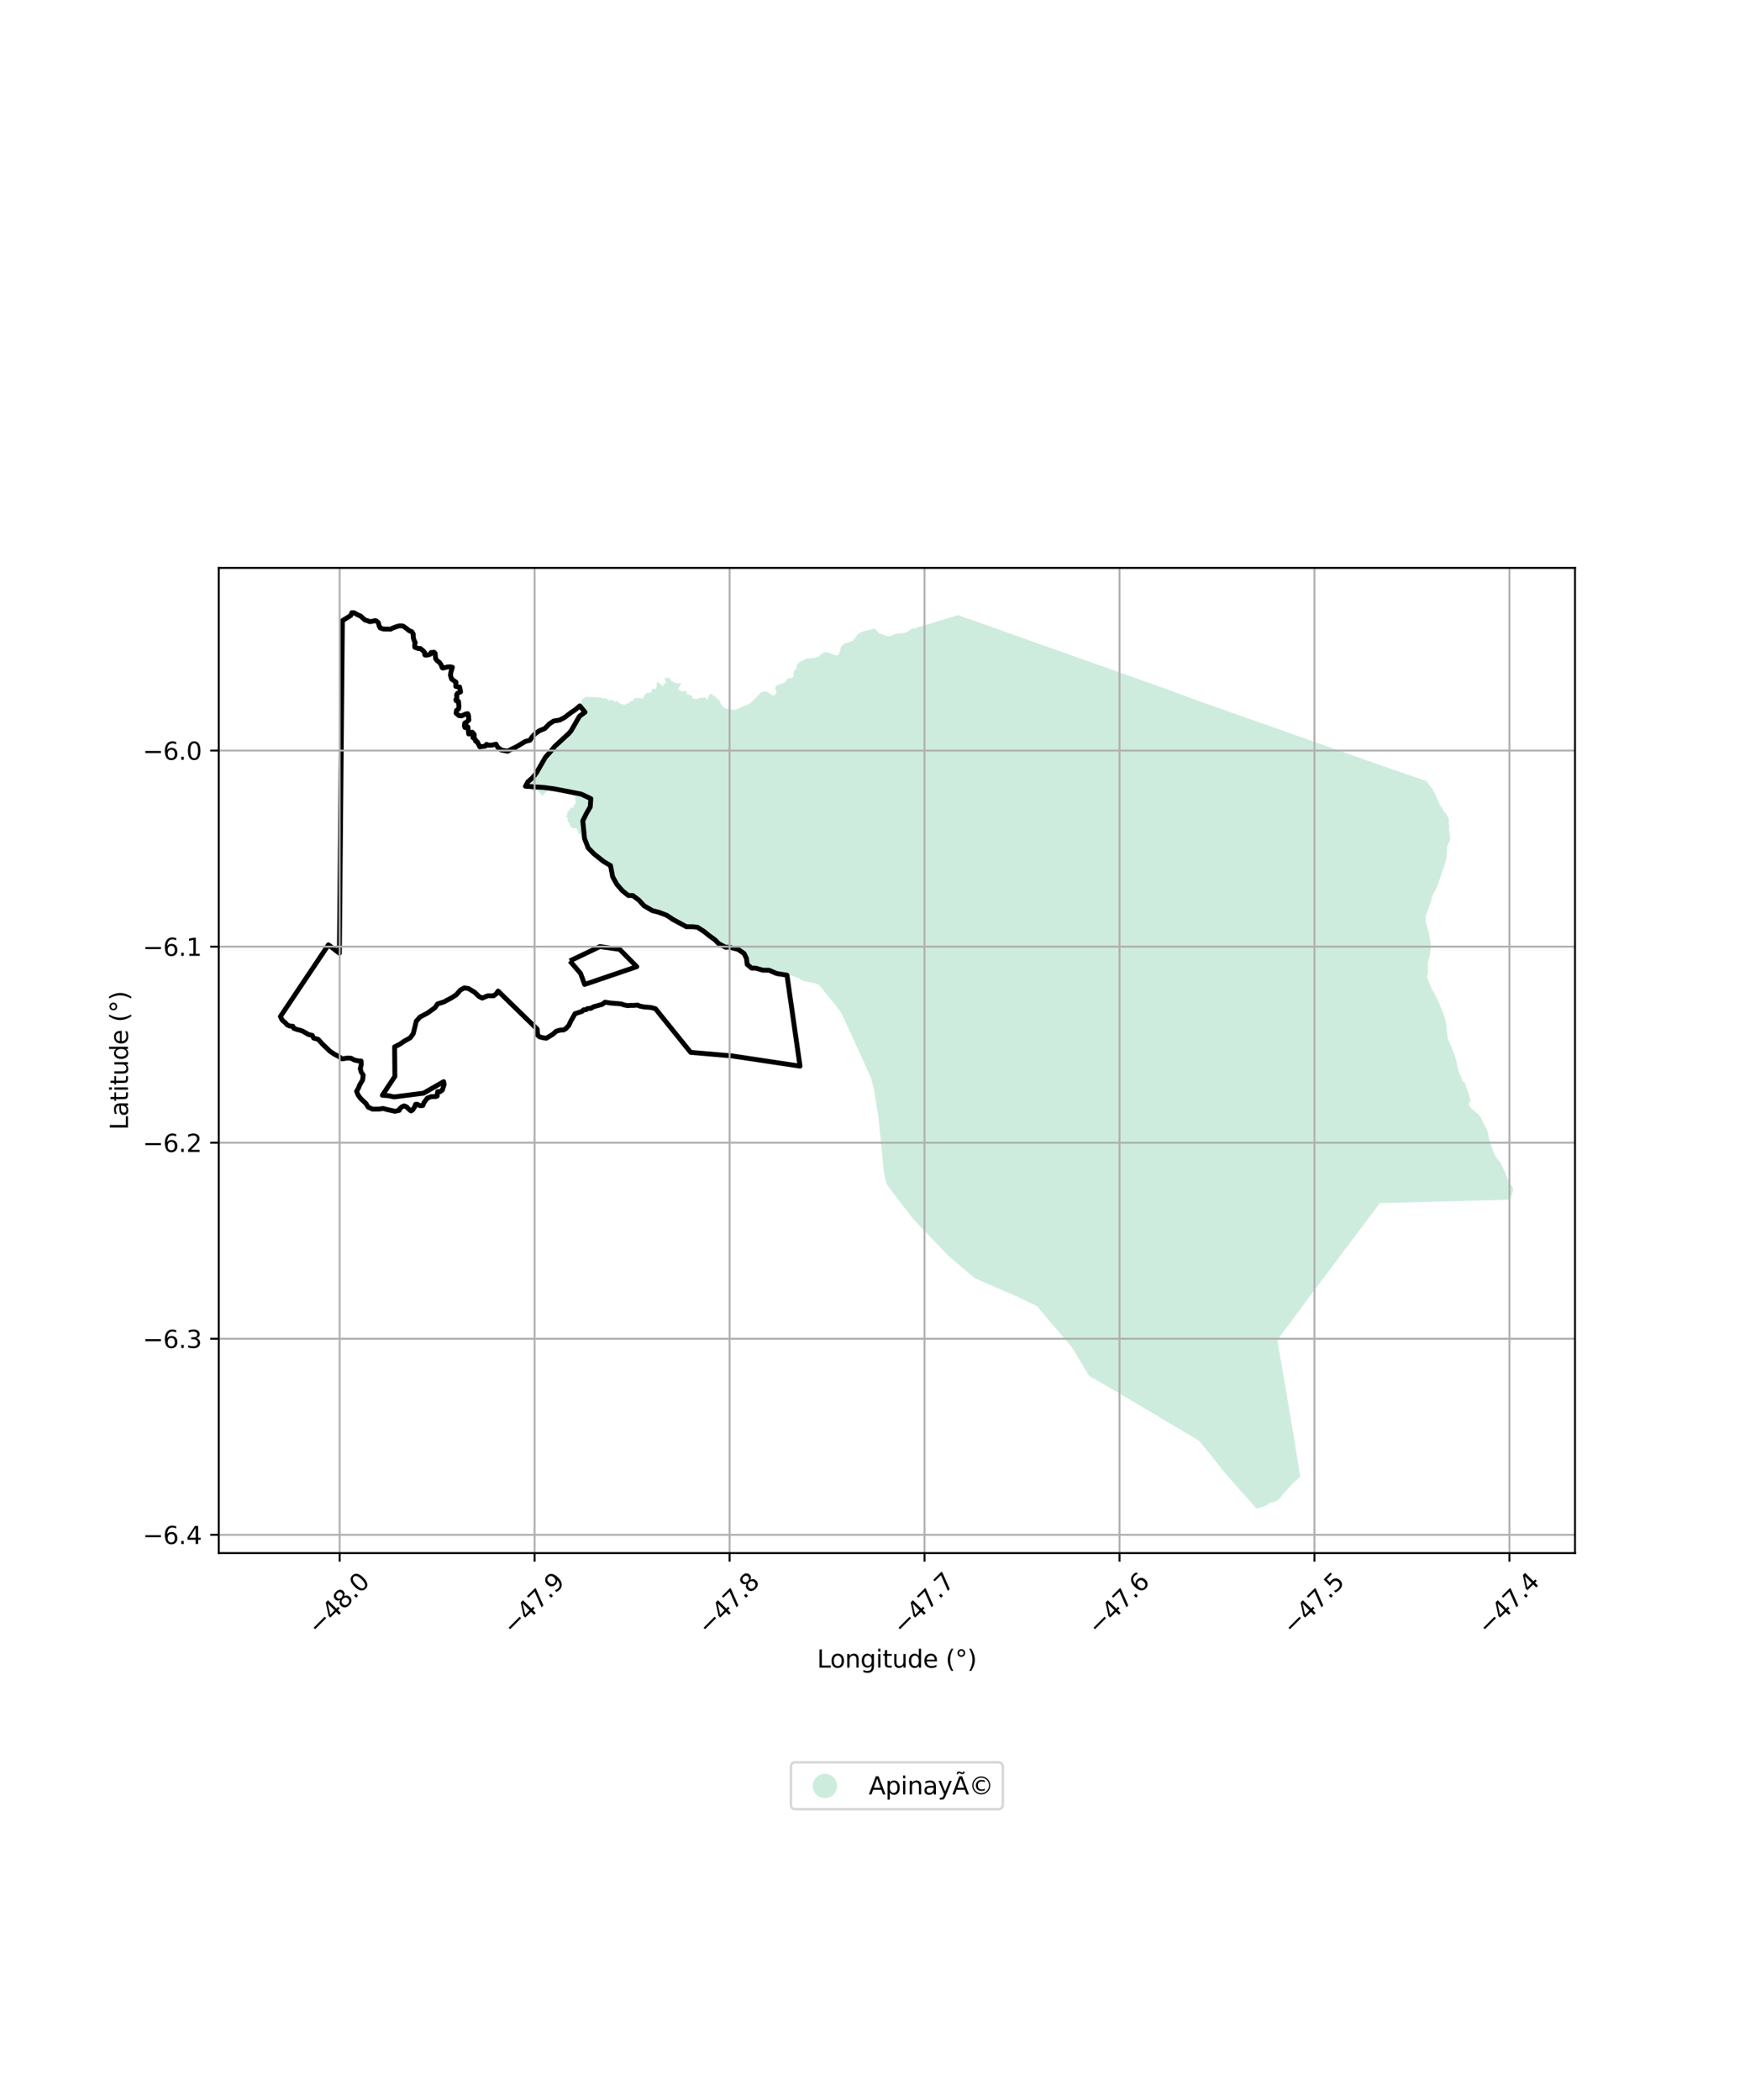 <?xml version="1.0" encoding="utf-8" standalone="no"?>
<!DOCTYPE svg PUBLIC "-//W3C//DTD SVG 1.1//EN"
  "http://www.w3.org/Graphics/SVG/1.1/DTD/svg11.dtd">
<svg xmlns:xlink="http://www.w3.org/1999/xlink" width="720pt" height="864pt" viewBox="0 0 720 864" xmlns="http://www.w3.org/2000/svg" version="1.1">
 <defs>
  <style type="text/css">*{stroke-linejoin: round; stroke-linecap: butt}</style>
 </defs>
 <g id="figure_1">
  <g id="patch_1">
   <path d="M 0 864 
L 720 864 
L 720 0 
L 0 0 
z
" style="fill: #ffffff"/>
  </g>
  <g id="axes_1">
   <g id="patch_2">
    <path d="M 90 639 
L 648 639 
L 648 233.64 
L 90 233.64 
z
" style="fill: #ffffff"/>
   </g>
   <g id="PatchCollection_1">
    <path d="M 283.747 286.066 
L 284.074 286.189 
L 284.555 286.129 
L 284.921 286.198 
L 284.904 286.545 
L 284.728 287.076 
L 285.099 287.3 
L 286.095 287.584 
L 287.013 287.527 
L 287.527 287.325 
L 288.007 287.115 
L 288.517 286.982 
L 288.957 287.079 
L 289.357 287.186 
L 289.636 287.114 
L 289.848 286.856 
L 290.081 286.841 
L 290.495 287.453 
L 290.744 287.745 
L 291.251 287.551 
L 291.295 287.218 
L 291.433 286.859 
L 291.532 286.437 
L 291.668 286.102 
L 291.892 285.784 
L 292.109 285.547 
L 292.58 285.502 
L 292.911 285.772 
L 293.152 285.795 
L 293.373 286.071 
L 293.666 286.443 
L 294.03 286.332 
L 294.409 286.478 
L 294.523 287.084 
L 294.845 287.484 
L 295.449 287.635 
L 295.815 288.039 
L 296.08 288.538 
L 296.146 288.553 
L 296.22 288.748 
L 296.471 289.417 
L 297.366 290.685 
L 297.755 291.01 
L 298.341 291.391 
L 298.509 291.437 
L 299.314 291.653 
L 300.973 291.865 
L 301.423 292.019 
L 301.921 292.124 
L 302.225 292.097 
L 302.62 291.99 
L 305.176 290.86 
L 305.968 290.451 
L 306.706 290.245 
L 307.876 289.826 
L 308.923 289.163 
L 310.762 287.324 
L 311.607 286.377 
L 312.822 285.129 
L 313.649 284.658 
L 314.377 284.518 
L 315.342 284.573 
L 315.686 284.703 
L 316.133 284.952 
L 317.155 285.672 
L 317.687 285.929 
L 318.245 286.017 
L 318.571 285.993 
L 318.82 285.886 
L 319.12 285.634 
L 319.312 285.288 
L 319.418 284.959 
L 319.418 284.884 
L 319.418 284.494 
L 318.946 283.533 
L 318.925 283.109 
L 319.036 282.77 
L 319.394 282.227 
L 319.612 282.022 
L 320.512 281.656 
L 321.83 281.236 
L 322.839 280.829 
L 323.624 279.903 
L 323.929 279.412 
L 324.109 279.211 
L 324.342 279.051 
L 324.656 278.984 
L 325.33 279.024 
L 325.879 278.75 
L 326.235 278.502 
L 326.436 278.268 
L 326.53 278.054 
L 326.482 276.709 
L 326.579 276.204 
L 326.739 275.974 
L 327.726 275.008 
L 327.853 274.262 
L 327.795 274.115 
L 327.799 273.731 
L 327.866 273.692 
L 328.097 273.255 
L 328.609 272.697 
L 329.082 272.318 
L 329.876 271.928 
L 330.365 271.616 
L 330.853 271.452 
L 331.978 270.948 
L 332.811 270.806 
L 333.908 270.736 
L 334.433 270.763 
L 335.21 270.682 
L 336.75 270.197 
L 337.078 269.976 
L 338.198 268.859 
L 339.011 268.325 
L 340.161 268.365 
L 340.807 268.553 
L 343.798 269.618 
L 344.263 269.664 
L 344.613 269.499 
L 344.934 269.328 
L 345.507 268.168 
L 345.903 266.425 
L 346.056 266.073 
L 346.407 265.589 
L 346.994 265.117 
L 347.839 264.637 
L 348.734 264.344 
L 349.989 264.021 
L 350.961 263.524 
L 351.877 262.475 
L 352.45 261.543 
L 352.749 261.144 
L 353.279 260.702 
L 353.798 260.401 
L 355.157 259.708 
L 358.243 259.05 
L 359.432 258.641 
L 360.061 258.901 
L 360.805 259.538 
L 361.945 260.722 
L 363.394 261.078 
L 365.101 261.785 
L 366.29 261.767 
L 368.476 260.774 
L 369.207 260.742 
L 370.723 260.597 
L 371.728 260.496 
L 373.47 259.879 
L 375.168 258.528 
L 376.67 258.585 
L 377.761 257.96 
L 378.971 257.722 
L 394.141 253.066 
L 407.668 257.854 
L 422.779 263.236 
L 436.585 268.13 
L 462.962 277.478 
L 476.233 282.181 
L 491.29 287.738 
L 502.355 291.643 
L 517.816 297.113 
L 533.569 302.678 
L 545.301 306.822 
L 559.485 311.832 
L 572.941 316.58 
L 586.758 321.292 
L 589.064 324.311 
L 589.788 325.415 
L 590.492 326.665 
L 591.736 329.733 
L 592.078 330.486 
L 592.385 331.037 
L 593.164 332.178 
L 593.706 333.097 
L 594.085 333.85 
L 595.188 335.155 
L 596.132 336.949 
L 596.049 338.682 
L 596.263 339.673 
L 596.278 340.333 
L 596.111 341.231 
L 596.577 343.475 
L 596.603 345.726 
L 595.406 348.214 
L 595.308 349.662 
L 595.168 352.558 
L 595 353.511 
L 594.647 354.848 
L 594.093 356.697 
L 592.192 362.135 
L 591.897 363.013 
L 591.528 364.13 
L 590.847 365.667 
L 589.561 368.009 
L 589.1 369.308 
L 588.952 369.913 
L 588.82 370.847 
L 587.848 373.323 
L 586.576 377.234 
L 586.659 379.829 
L 587.765 383.21 
L 588.378 386.325 
L 588.749 389.62 
L 588.47 392.024 
L 588.079 393.783 
L 587.353 396.548 
L 587.483 398.099 
L 587.524 399.739 
L 587.087 401.954 
L 588.56 405.613 
L 589.384 407.504 
L 589.692 407.89 
L 591.609 411.588 
L 593.287 415.705 
L 594.523 419.134 
L 594.861 420.969 
L 595.057 421.979 
L 595.249 423.85 
L 595.476 425.941 
L 595.671 427.226 
L 595.851 427.777 
L 596.103 428.328 
L 596.41 428.898 
L 597.869 432.608 
L 598.553 434.372 
L 599.056 435.969 
L 599.307 436.997 
L 599.43 437.915 
L 599.698 439.108 
L 600.109 440.797 
L 600.253 441.219 
L 600.434 441.623 
L 600.831 442.45 
L 601.354 443.663 
L 601.606 444.324 
L 601.743 444.936 
L 602.123 445.133 
L 602.882 445.813 
L 603.308 447.547 
L 604.065 449.407 
L 604.584 451.443 
L 605.279 453.281 
L 604.353 453.092 
L 604.56 453.919 
L 604.128 454.567 
L 604.509 455.027 
L 605.514 456.233 
L 606.413 456.888 
L 606.849 457.33 
L 607.629 458.03 
L 608.795 459.07 
L 609.507 460.276 
L 610.097 461.743 
L 611.861 464.981 
L 612.202 466.193 
L 612.362 466.89 
L 612.469 467.422 
L 612.558 468.028 
L 612.647 468.487 
L 612.826 469.148 
L 613.131 470.194 
L 613.599 471.498 
L 614.103 472.748 
L 614.444 474.014 
L 615.554 476.107 
L 616.518 477.362 
L 617.408 478.441 
L 618.958 481.789 
L 619.911 483.978 
L 620.584 485.839 
L 621.227 486.965 
L 621.714 487.42 
L 622.134 487.968 
L 622.355 488.651 
L 622.636 489.297 
L 622.196 490.943 
L 621.935 491.647 
L 621.517 492.77 
L 621.087 493.607 
L 612.05 493.844 
L 597.664 494.222 
L 582.414 494.622 
L 567.703 495.002 
L 548.298 520.822 
L 540.156 531.616 
L 531.366 543.491 
L 525.546 551.28 
L 528.195 566.835 
L 532.337 591.202 
L 534.968 607.61 
L 534.305 608.208 
L 533.884 608.509 
L 531.592 610.592 
L 529.077 613.4 
L 527.609 615.064 
L 526.714 616.275 
L 526.073 616.88 
L 525.702 617.182 
L 524.945 617.567 
L 524.098 617.924 
L 522.617 618.143 
L 521.565 618.968 
L 520.891 619.387 
L 520.891 619.387 
L 519.707 619.926 
L 518.784 620.18 
L 517.81 620.465 
L 516.886 620.574 
L 504.944 607.162 
L 493.492 592.888 
L 468.447 577.96 
L 453.869 569.397 
L 448.023 566.05 
L 443.739 558.852 
L 441.047 554.322 
L 429.334 540.595 
L 426.779 537.461 
L 417.92 533.196 
L 401.061 525.905 
L 390.172 516.675 
L 383.018 509.191 
L 375.809 501.649 
L 369.156 493.012 
L 365.945 488.829 
L 364.788 487.195 
L 364.286 485.051 
L 363.576 481.793 
L 362.825 473.783 
L 361.374 459.385 
L 359.572 448.25 
L 358.36 443.496 
L 350.784 426.769 
L 346.057 416.611 
L 344.111 414.006 
L 336.788 405.002 
L 336.002 404.94 
L 335.154 404.513 
L 334.348 404.313 
L 333.088 404.164 
L 332.134 403.898 
L 331.361 403.777 
L 330.73 403.647 
L 329.559 403.165 
L 328.951 402.554 
L 328.042 402.166 
L 327.049 401.913 
L 325.996 401.495 
L 325.18 401.376 
L 323.846 401.227 
L 322.438 401.221 
L 321.497 401.195 
L 320.131 400.943 
L 318.93 400.436 
L 318.01 400.168 
L 317.061 399.989 
L 316.008 399.676 
L 314.955 399.556 
L 313.858 399.377 
L 312.459 398.762 
L 312.118 398.598 
L 311.822 398.464 
L 311.555 398.255 
L 311.318 398.091 
L 311.125 397.957 
L 310.917 397.793 
L 310.591 397.599 
L 310.25 397.435 
L 309.761 397.271 
L 309.419 397.092 
L 309.019 396.913 
L 308.841 396.57 
L 308.456 396.242 
L 308.026 395.824 
L 307.529 395.295 
L 307.299 394.997 
L 307.225 394.631 
L 307.151 394.214 
L 307.062 393.841 
L 306.973 393.558 
L 306.884 393.23 
L 306.706 392.797 
L 306.498 392.424 
L 306.113 392.067 
L 305.816 391.828 
L 305.49 391.574 
L 305.193 391.276 
L 304.852 391.052 
L 304.466 390.903 
L 304.081 390.695 
L 303.755 390.486 
L 303.443 390.053 
L 303.132 389.755 
L 302.82 389.308 
L 302.227 389.024 
L 301.59 388.86 
L 301.001 388.849 
L 299.459 388.849 
L 297.931 388.894 
L 297.442 388.536 
L 296.879 388.029 
L 296.196 387.925 
L 295.826 387.626 
L 295.559 387.089 
L 295.307 386.448 
L 294.758 385.926 
L 294.58 385.911 
L 293.405 385.986 
L 292.826 385.718 
L 292.233 385.375 
L 291.655 384.763 
L 291.043 384.047 
L 290.287 383.391 
L 289.531 382.914 
L 288.537 382.765 
L 287.484 382.213 
L 286.665 381.989 
L 285.953 381.423 
L 285.226 380.752 
L 284.529 380.588 
L 283.655 380.543 
L 282.52 380.483 
L 281.438 380.647 
L 280.874 380.573 
L 280.014 380.379 
L 279.02 380.081 
L 278.264 379.797 
L 277.374 379.574 
L 276.44 379.574 
L 275.117 378.44 
L 274.939 377.814 
L 274.746 377.247 
L 274.301 376.427 
L 273.471 375.92 
L 272.551 375.726 
L 271.424 375.398 
L 270.534 374.906 
L 269.526 374.429 
L 268.473 373.966 
L 267.85 373.817 
L 267.109 373.415 
L 266.553 373.057 
L 265.663 372.535 
L 264.996 371.953 
L 264.388 371.864 
L 263.943 371.566 
L 263.547 371.018 
L 263.214 370.721 
L 262.793 370.022 
L 261.859 369.314 
L 261.147 368.956 
L 260.45 368.792 
L 259.62 368.658 
L 258.849 368.449 
L 258.226 368.106 
L 257.321 367.629 
L 256.372 366.779 
L 255.939 366.495 
L 255.242 365.899 
L 254.797 365.601 
L 254.278 364.736 
L 253.803 363.93 
L 253.017 363.11 
L 252.498 362.484 
L 252.187 361.559 
L 251.666 361.036 
L 251.279 360.5 
L 251.101 359.949 
L 251.086 359.039 
L 250.923 357.801 
L 250.522 357.19 
L 249.914 356.713 
L 249.499 356.31 
L 249.291 355.818 
L 248.95 355.594 
L 248.52 355.43 
L 248.387 355.057 
L 248.046 354.61 
L 247.289 354.327 
L 246.681 353.984 
L 246.533 353.536 
L 246.207 353.208 
L 246.103 352.686 
L 245.881 352.522 
L 245.362 352.552 
L 244.854 352.552 
L 244.468 352.492 
L 244.097 352.239 
L 243.46 351.851 
L 243.163 351.285 
L 243.134 350.852 
L 242.896 350.077 
L 242.807 349.406 
L 242.674 348.749 
L 242.451 348.57 
L 242.155 348.287 
L 242.066 347.825 
L 241.947 347.176 
L 241.754 346.915 
L 241.324 346.624 
L 241.087 346.199 
L 240.887 345.692 
L 241.006 345.044 
L 240.776 344.641 
L 240.494 344.566 
L 240.197 344.417 
L 239.945 344.156 
L 239.372 343.806 
L 239.046 343.433 
L 238.557 343.284 
L 238.038 343.09 
L 237.919 342.762 
L 237.726 342.18 
L 237.608 341.48 
L 237.237 340.89 
L 236.555 340.674 
L 235.917 340.816 
L 235.576 340.779 
L 235.487 340.555 
L 235.131 340.301 
L 234.746 340.122 
L 234.597 339.921 
L 234.479 339.422 
L 234.419 339.019 
L 234.16 338.624 
L 233.786 338.112 
L 233.426 337.259 
L 233.5 336.849 
L 233.626 336.506 
L 233.411 336.327 
L 233.137 336.29 
L 232.914 336.044 
L 232.951 335.768 
L 233.181 335.35 
L 233.433 335.037 
L 233.493 334.665 
L 233.352 334.284 
L 233.6 334.012 
L 233.734 333.637 
L 233.856 333.583 
L 234.058 333.57 
L 234.207 333.476 
L 234.356 333.378 
L 234.445 333.184 
L 234.49 332.938 
L 234.509 332.595 
L 234.671 332.447 
L 234.809 332.282 
L 234.89 332.208 
L 235.061 332.148 
L 235.276 332.163 
L 235.543 332.252 
L 235.697 332.343 
L 235.928 332.223 
L 236.032 332.021 
L 236.017 331.634 
L 236.04 331.425 
L 236.134 331.3 
L 236.242 331.219 
L 236.314 331.201 
L 236.418 331.089 
L 236.522 330.948 
L 236.596 330.798 
L 236.781 330.657 
L 236.781 330.291 
L 236.84 330.06 
L 236.707 329.561 
L 236.722 329.21 
L 236.67 328.815 
L 236.751 328.517 
L 236.666 328.211 
L 236.662 327.864 
L 236.586 327.667 
L 236.52 327.495 
L 236.108 327.361 
L 235.964 327.369 
L 235.771 327.387 
L 235.602 327.367 
L 235.404 327.064 
L 235.303 326.835 
L 235.132 326.742 
L 234.933 326.721 
L 234.761 326.377 
L 234.617 326.127 
L 234.378 326.033 
L 234.271 325.851 
L 234.045 325.706 
L 233.75 325.797 
L 233.459 325.881 
L 233.311 325.758 
L 233.133 325.594 
L 232.888 325.434 
L 232.563 325.407 
L 232.327 325.411 
L 232.086 325.434 
L 231.826 325.583 
L 231.459 325.792 
L 231.306 325.829 
L 231.154 325.754 
L 231.095 325.587 
L 231.195 325.285 
L 231.199 325.057 
L 230.973 324.852 
L 230.509 324.446 
L 230.152 324.181 
L 229.822 324.01 
L 229.563 324.068 
L 229.468 324.095 
L 229.401 324.108 
L 229.306 324.176 
L 229.322 324.218 
L 229.329 324.282 
L 229.329 324.367 
L 229.459 324.517 
L 229.585 324.651 
L 229.667 324.83 
L 229.6 325.031 
L 229.348 325.113 
L 229.125 325.106 
L 228.876 325.165 
L 228.718 325.143 
L 228.417 325.106 
L 228.134 325.079 
L 227.822 324.856 
L 227.615 324.77 
L 227.439 324.78 
L 227.237 324.815 
L 227.159 324.927 
L 227.102 325.053 
L 227.116 325.219 
L 227.087 325.404 
L 227.102 325.538 
L 226.995 325.683 
L 226.835 325.747 
L 226.735 325.732 
L 226.68 325.683 
L 226.587 325.508 
L 226.509 325.255 
L 226.442 325.042 
L 226.298 324.908 
L 226.157 324.942 
L 226.049 325.024 
L 225.908 325.143 
L 225.753 325.244 
L 225.301 325.406 
L 225.133 325.579 
L 224.918 325.672 
L 224.792 325.721 
L 224.632 325.795 
L 224.517 326.012 
L 224.38 326.243 
L 224.224 326.381 
L 224.024 326.422 
L 223.841 326.533 
L 223.722 326.668 
L 223.574 326.843 
L 223.448 327.033 
L 223.288 327.253 
L 223.084 327.38 
L 222.895 327.439 
L 222.791 327.369 
L 222.714 327.223 
L 222.662 327.044 
L 222.658 326.862 
L 222.643 326.664 
L 222.558 326.47 
L 222.435 326.351 
L 222.257 326.28 
L 222.068 326.258 
L 221.964 326.187 
L 221.89 326.049 
L 221.771 325.915 
L 221.604 325.721 
L 221.4 325.613 
L 221.211 325.523 
L 221.004 325.337 
L 220.781 325.258 
L 220.561 325.281 
L 220.405 325.191 
L 220.238 325.091 
L 220.097 325.24 
L 219.916 325.434 
L 219.637 325.545 
L 219.415 325.475 
L 219.193 325.307 
L 218.978 325.083 
L 218.666 324.949 
L 218.494 324.848 
L 218.294 324.677 
L 218.142 324.39 
L 217.867 324.297 
L 217.615 324.352 
L 217.326 324.241 
L 217.07 324.323 
L 216.77 324.412 
L 216.551 324.36 
L 216.243 324.338 
L 216.032 324.308 
L 215.869 324.099 
L 215.936 323.965 
L 215.988 323.853 
L 216.125 323.726 
L 216.166 323.51 
L 216.225 323.346 
L 215.953 323.049 
L 216.341 322.567 
L 217.899 320.765 
L 218.838 319.797 
L 220.526 317.746 
L 221.613 315.907 
L 222.214 314.942 
L 222.52 314.434 
L 222.968 313.55 
L 223.264 312.945 
L 223.764 312.276 
L 224.073 311.533 
L 224.736 310.824 
L 225.239 310.107 
L 226.21 309.118 
L 226.753 308.474 
L 227.215 308.12 
L 227.964 307.525 
L 228.842 306.477 
L 232.067 303.457 
L 233.68 301.957 
L 234.408 301.066 
L 234.935 300.519 
L 236.216 298.385 
L 237.44 296.212 
L 238.043 295.149 
L 238.35 294.545 
L 238.747 294.222 
L 239.209 293.867 
L 239.476 293.696 
L 240.126 293.312 
L 240.807 292.817 
L 240.262 291.826 
L 239.768 291.186 
L 238.767 290.111 
L 239.179 289.542 
L 239.377 289.151 
L 239.261 288.764 
L 239.306 288.293 
L 239.311 287.736 
L 239.612 287.616 
L 240.209 287.251 
L 240.477 287.131 
L 241.02 286.838 
L 241.458 286.616 
L 242.59 286.846 
L 243.739 286.769 
L 244.478 286.772 
L 244.942 287.034 
L 245.248 286.773 
L 245.586 286.792 
L 245.915 286.968 
L 246.414 286.974 
L 246.885 286.792 
L 247.122 286.751 
L 247.219 287.079 
L 247.689 287.303 
L 248.32 287.26 
L 248.726 287.285 
L 249.611 287.354 
L 249.774 287.708 
L 250.087 287.896 
L 250.81 288.215 
L 251.356 288.388 
L 251.202 288.077 
L 251.012 287.602 
L 251.208 287.565 
L 251.542 288.036 
L 252.143 288 
L 252.403 288.456 
L 252.654 288.264 
L 252.936 288.448 
L 252.715 288.595 
L 252.542 288.785 
L 252.857 288.886 
L 253.409 288.478 
L 253.896 288.418 
L 254.567 289.068 
L 255.178 289.432 
L 255.703 289.752 
L 256.168 289.832 
L 256.613 289.779 
L 256.974 289.976 
L 257.258 289.864 
L 257.419 289.611 
L 257.951 289.319 
L 258.222 289.393 
L 258.853 289.372 
L 259.087 288.666 
L 259.29 288.542 
L 259.737 288.487 
L 260.339 288.504 
L 260.546 287.677 
L 261.124 287.478 
L 261.647 287.144 
L 262.251 287.161 
L 263 287.162 
L 263.593 287.307 
L 264.292 287.462 
L 264.717 286.991 
L 265.049 286.226 
L 265.407 285.808 
L 265.848 285.275 
L 266.265 284.99 
L 266.78 285.098 
L 267.244 285.089 
L 267.873 284.743 
L 268.157 284.147 
L 268.097 283.681 
L 268.343 283.471 
L 268.782 283.28 
L 269.413 283.519 
L 269.829 283.428 
L 270.097 282.744 
L 270.198 281.886 
L 270.297 281.41 
L 270.207 281.046 
L 270.258 280.739 
L 270.768 280.781 
L 271.317 281.057 
L 271.962 281.682 
L 272.348 282.034 
L 272.844 282.202 
L 273.025 282.147 
L 273.034 281.719 
L 273.321 281.339 
L 273.94 281.066 
L 273.972 280.336 
L 273.551 279.809 
L 273.422 279.395 
L 273.693 278.986 
L 274.099 278.877 
L 274.47 278.862 
L 274.856 278.853 
L 275.642 279.144 
L 275.786 279.777 
L 276.832 280.48 
L 277.46 280.767 
L 278.171 281.005 
L 278.338 281.017 
L 279.103 281.225 
L 280.129 281.027 
L 280.238 281.494 
L 280.016 281.8 
L 279.579 282.424 
L 279.07 283.241 
L 279.112 283.536 
L 279.294 283.863 
L 279.596 284.058 
L 280.678 284.502 
L 281.261 284.339 
L 282.049 284.302 
L 282.716 284.705 
L 282.506 285.638 
L 282.747 285.852 
L 283.129 285.697 
L 283.436 285.76 
L 283.747 286.066 
" clip-path="url(#p9710630b56)" style="fill: #b3e2cd; fill-opacity: 0.65"/>
   </g>
   <g id="PatchCollection_2">
    <path d="M 142.943 254.114 
L 144.329 253.196 
L 144.744 252.066 
L 145.614 252.07 
L 146.94 252.849 
L 148.369 253.475 
L 150.174 255.095 
L 151.349 255.411 
L 152.063 255.775 
L 153.138 255.626 
L 154.317 255.324 
L 154.776 255.429 
L 155.642 256.155 
L 155.993 257.495 
L 156.449 258.372 
L 157.777 258.791 
L 160.693 258.858 
L 161.36 258.502 
L 162.796 257.943 
L 164.282 257.488 
L 165.459 257.494 
L 166.071 257.755 
L 167.193 258.533 
L 168.415 259.518 
L 169.386 259.883 
L 169.995 260.813 
L 170.038 262.306 
L 170.44 263.698 
L 170.846 264.369 
L 170.585 265.294 
L 170.65 266.301 
L 172.08 266.823 
L 172.95 266.828 
L 173.867 267.554 
L 174.732 268.485 
L 174.778 269.411 
L 175.084 269.568 
L 176.108 269.47 
L 177.185 269.064 
L 177.29 268.499 
L 178.57 268.351 
L 179.028 268.817 
L 179.221 270.979 
L 179.78 271.755 
L 180.901 272.636 
L 181.51 273.565 
L 181.964 274.752 
L 182.271 274.856 
L 184.115 274.403 
L 185.446 274.359 
L 186.11 274.517 
L 185.537 276.469 
L 185.325 277.755 
L 185.777 279.353 
L 187.616 280.685 
L 187.51 281.457 
L 187.505 282.383 
L 188.118 282.541 
L 189.089 282.649 
L 189.488 284.658 
L 188.257 285.218 
L 187.845 285.833 
L 187.991 287.121 
L 187.527 287.89 
L 187.729 288.355 
L 188.649 288.566 
L 188.842 290.78 
L 188.683 291.654 
L 187.81 292.318 
L 187.651 293.45 
L 188.822 294.434 
L 189.845 294.543 
L 191.589 293.78 
L 192.408 293.63 
L 192.712 294.198 
L 192.906 296.206 
L 192.083 297.025 
L 191.211 297.484 
L 191.051 298.615 
L 191.304 299.337 
L 191.77 298.698 
L 192.489 299.065 
L 192.835 301.97 
L 193.647 301.884 
L 194.282 301.252 
L 195.089 302.164 
L 195.085 302.799 
L 194.541 303.431 
L 195.529 304.162 
L 195.705 304.979 
L 196.336 305.164 
L 197.416 307.279 
L 199.759 306.936 
L 200.148 306.261 
L 201.108 306.621 
L 202.456 306.564 
L 204.093 306.185 
L 204.729 307.383 
L 206.166 308.552 
L 208.782 309.078 
L 212.651 307.144 
L 216.065 305.093 
L 218.047 304.547 
L 218.845 303.278 
L 220.278 301.773 
L 222.025 300.589 
L 224.167 299.725 
L 225.918 297.904 
L 227.824 296.641 
L 230.28 296.256 
L 232.344 295.153 
L 234.808 293.256 
L 236.476 292.151 
L 238.556 290.426 
L 240.222 292.442 
L 240.704 293.012 
L 238.417 294.673 
L 234.991 300.635 
L 233.981 301.814 
L 228.194 307.138 
L 226.547 309.193 
L 224.438 311.511 
L 220.744 317.896 
L 219.869 319.118 
L 218.911 320.151 
L 217.152 321.685 
L 216.2 323.502 
L 223.902 324.002 
L 228.131 324.57 
L 239.077 326.701 
L 243.082 328.578 
L 242.847 331.959 
L 241.205 334.788 
L 239.779 337.727 
L 240.5 345.042 
L 241.999 348.869 
L 244.481 351.392 
L 248.371 354.469 
L 251.184 356.12 
L 252.058 360.708 
L 253.705 363.727 
L 256.02 366.416 
L 258.504 368.436 
L 260.333 368.446 
L 262.818 370.299 
L 264.968 372.652 
L 268.45 374.678 
L 271.108 375.361 
L 274.261 376.548 
L 277.079 378.403 
L 282.387 381.275 
L 285.048 381.289 
L 286.876 381.465 
L 289.529 383.152 
L 291.848 385.004 
L 294.168 386.689 
L 295.657 388.202 
L 298.477 389.723 
L 300.14 389.731 
L 303.628 390.586 
L 306.115 392.271 
L 307.102 394.284 
L 307.422 396.795 
L 309.244 398.31 
L 310.907 398.318 
L 313.897 399.17 
L 316.392 399.183 
L 319.545 400.538 
L 323.783 401.213 
L 329.15 438.636 
L 301.051 434.421 
L 284.153 432.976 
L 269.7 415.046 
L 267.872 414.517 
L 264.971 414.274 
L 263.263 413.948 
L 262.35 413.529 
L 260.657 413.658 
L 259.113 413.65 
L 258.349 413.781 
L 256.738 413.457 
L 255.558 413.04 
L 251.082 412.664 
L 248.954 412.324 
L 247.745 413.234 
L 244.125 414.232 
L 243.187 414.841 
L 241.664 414.979 
L 241.084 415.447 
L 240.105 415.478 
L 239.406 416.136 
L 236.569 417.07 
L 234.727 420.361 
L 234.035 421.876 
L 232.849 423.162 
L 231.938 423.74 
L 230.362 423.849 
L 228.891 424.247 
L 227.357 425.591 
L 224.771 427.16 
L 223.644 427.012 
L 222.02 426.604 
L 221.268 425.98 
L 220.99 423.381 
L 204.927 407.749 
L 204.197 408.863 
L 203.053 409.716 
L 200.679 409.703 
L 198.395 410.645 
L 197.069 409.969 
L 195.274 408.241 
L 192.719 406.7 
L 191.018 406.467 
L 189.392 407.35 
L 187.767 409.25 
L 185.861 410.48 
L 182.718 412.181 
L 180.055 413.025 
L 178.906 414.641 
L 175.855 416.819 
L 172.808 418.425 
L 171.279 420.134 
L 170.016 425.281 
L 168.772 426.992 
L 166.391 428.315 
L 164.693 429.491 
L 162.36 430.709 
L 162.462 442.848 
L 157.308 450.637 
L 159.84 450.806 
L 162.168 451.31 
L 174.26 449.772 
L 182.517 445.025 
L 182.723 446.208 
L 181.999 448.462 
L 181.056 449.153 
L 180.094 449.094 
L 179.923 450.04 
L 179.918 450.881 
L 179.405 451.158 
L 177.356 451.198 
L 175.782 451.821 
L 174.417 453.698 
L 173.961 454.851 
L 172.833 454.938 
L 171.618 454.312 
L 170.986 454.366 
L 170.556 455.483 
L 169.742 456.696 
L 169.079 457.071 
L 167.997 456.171 
L 167.274 455.384 
L 166.257 455.001 
L 165.293 455.425 
L 164.389 456.271 
L 164.287 456.814 
L 162.525 457.209 
L 159.342 456.522 
L 157.673 456.065 
L 155.721 456.334 
L 153.213 456.32 
L 151.435 455.47 
L 150.607 454.065 
L 148.372 451.953 
L 147.377 450.603 
L 146.717 448.976 
L 147.448 447.748 
L 147.957 446.407 
L 149.195 444.342 
L 149.429 442.327 
L 148.655 441.147 
L 148.218 439.688 
L 148.674 437.843 
L 148.563 436.53 
L 147.616 436.525 
L 145.779 436.122 
L 144.446 435.387 
L 142.886 435.322 
L 140.767 435.646 
L 139.202 434.544 
L 137.694 433.817 
L 135.751 432.518 
L 132.703 429.589 
L 130.931 427.619 
L 129.039 427.104 
L 128.489 425.981 
L 126.93 425.636 
L 124.709 424.336 
L 123.486 423.881 
L 122.317 423.594 
L 120.871 423.082 
L 120.486 422.24 
L 119.26 422.177 
L 118.149 421.666 
L 117.485 420.879 
L 116.154 419.751 
L 115.364 418.24 
L 135.121 388.73 
L 139.632 392.172 
L 139.878 365.426 
L 140.873 255.353 
L 142.943 254.114 
M 234.455 395.36 
L 238.855 400.476 
L 240.534 405.03 
L 261.997 397.724 
L 254.934 390.584 
L 246.812 389.462 
L 234.455 395.36 
L 234.455 395.36 
" clip-path="url(#p9710630b56)" style="fill: none; stroke: #000000; stroke-width: 2"/>
   </g>
   <g id="matplotlib.axis_1">
    <g id="xtick_1">
     <g id="line2d_1">
      <path d="M 139.74 639 
L 139.74 233.64 
" clip-path="url(#p9710630b56)" style="fill: none; stroke: #b0b0b0; stroke-width: 0.8; stroke-linecap: square"/>
     </g>
     <g id="line2d_2">
      <defs>
       <path id="mabb798d1e5" d="M 0 0 
L 0 3.5 
" style="stroke: #000000; stroke-width: 0.8"/>
      </defs>
      <g>
       <use xlink:href="#mabb798d1e5" x="139.74" y="639" style="stroke: #000000; stroke-width: 0.8"/>
      </g>
     </g>
     <g id="text_1">
      <!-- −48.0 -->
      <g transform="translate(130.856 673.042) rotate(-45) scale(0.1 -0.1)">
       <defs>
        <path id="DejaVuSans-2212" d="M 678 2272 
L 4684 2272 
L 4684 1741 
L 678 1741 
L 678 2272 
z
" transform="scale(0.016)"/>
        <path id="DejaVuSans-34" d="M 2419 4116 
L 825 1625 
L 2419 1625 
L 2419 4116 
z
M 2253 4666 
L 3047 4666 
L 3047 1625 
L 3713 1625 
L 3713 1100 
L 3047 1100 
L 3047 0 
L 2419 0 
L 2419 1100 
L 313 1100 
L 313 1709 
L 2253 4666 
z
" transform="scale(0.016)"/>
        <path id="DejaVuSans-38" d="M 2034 2216 
Q 1584 2216 1326 1975 
Q 1069 1734 1069 1313 
Q 1069 891 1326 650 
Q 1584 409 2034 409 
Q 2484 409 2743 651 
Q 3003 894 3003 1313 
Q 3003 1734 2745 1975 
Q 2488 2216 2034 2216 
z
M 1403 2484 
Q 997 2584 770 2862 
Q 544 3141 544 3541 
Q 544 4100 942 4425 
Q 1341 4750 2034 4750 
Q 2731 4750 3128 4425 
Q 3525 4100 3525 3541 
Q 3525 3141 3298 2862 
Q 3072 2584 2669 2484 
Q 3125 2378 3379 2068 
Q 3634 1759 3634 1313 
Q 3634 634 3220 271 
Q 2806 -91 2034 -91 
Q 1263 -91 848 271 
Q 434 634 434 1313 
Q 434 1759 690 2068 
Q 947 2378 1403 2484 
z
M 1172 3481 
Q 1172 3119 1398 2916 
Q 1625 2713 2034 2713 
Q 2441 2713 2670 2916 
Q 2900 3119 2900 3481 
Q 2900 3844 2670 4047 
Q 2441 4250 2034 4250 
Q 1625 4250 1398 4047 
Q 1172 3844 1172 3481 
z
" transform="scale(0.016)"/>
        <path id="DejaVuSans-2e" d="M 684 794 
L 1344 794 
L 1344 0 
L 684 0 
L 684 794 
z
" transform="scale(0.016)"/>
        <path id="DejaVuSans-30" d="M 2034 4250 
Q 1547 4250 1301 3770 
Q 1056 3291 1056 2328 
Q 1056 1369 1301 889 
Q 1547 409 2034 409 
Q 2525 409 2770 889 
Q 3016 1369 3016 2328 
Q 3016 3291 2770 3770 
Q 2525 4250 2034 4250 
z
M 2034 4750 
Q 2819 4750 3233 4129 
Q 3647 3509 3647 2328 
Q 3647 1150 3233 529 
Q 2819 -91 2034 -91 
Q 1250 -91 836 529 
Q 422 1150 422 2328 
Q 422 3509 836 4129 
Q 1250 4750 2034 4750 
z
" transform="scale(0.016)"/>
       </defs>
       <use xlink:href="#DejaVuSans-2212"/>
       <use xlink:href="#DejaVuSans-34" transform="translate(83.789 0)"/>
       <use xlink:href="#DejaVuSans-38" transform="translate(147.412 0)"/>
       <use xlink:href="#DejaVuSans-2e" transform="translate(211.035 0)"/>
       <use xlink:href="#DejaVuSans-30" transform="translate(242.822 0)"/>
      </g>
     </g>
    </g>
    <g id="xtick_2">
     <g id="line2d_3">
      <path d="M 219.954 639 
L 219.954 233.64 
" clip-path="url(#p9710630b56)" style="fill: none; stroke: #b0b0b0; stroke-width: 0.8; stroke-linecap: square"/>
     </g>
     <g id="line2d_4">
      <g>
       <use xlink:href="#mabb798d1e5" x="219.954" y="639" style="stroke: #000000; stroke-width: 0.8"/>
      </g>
     </g>
     <g id="text_2">
      <!-- −47.9 -->
      <g transform="translate(211.07 673.042) rotate(-45) scale(0.1 -0.1)">
       <defs>
        <path id="DejaVuSans-37" d="M 525 4666 
L 3525 4666 
L 3525 4397 
L 1831 0 
L 1172 0 
L 2766 4134 
L 525 4134 
L 525 4666 
z
" transform="scale(0.016)"/>
        <path id="DejaVuSans-39" d="M 703 97 
L 703 672 
Q 941 559 1184 500 
Q 1428 441 1663 441 
Q 2288 441 2617 861 
Q 2947 1281 2994 2138 
Q 2813 1869 2534 1725 
Q 2256 1581 1919 1581 
Q 1219 1581 811 2004 
Q 403 2428 403 3163 
Q 403 3881 828 4315 
Q 1253 4750 1959 4750 
Q 2769 4750 3195 4129 
Q 3622 3509 3622 2328 
Q 3622 1225 3098 567 
Q 2575 -91 1691 -91 
Q 1453 -91 1209 -44 
Q 966 3 703 97 
z
M 1959 2075 
Q 2384 2075 2632 2365 
Q 2881 2656 2881 3163 
Q 2881 3666 2632 3958 
Q 2384 4250 1959 4250 
Q 1534 4250 1286 3958 
Q 1038 3666 1038 3163 
Q 1038 2656 1286 2365 
Q 1534 2075 1959 2075 
z
" transform="scale(0.016)"/>
       </defs>
       <use xlink:href="#DejaVuSans-2212"/>
       <use xlink:href="#DejaVuSans-34" transform="translate(83.789 0)"/>
       <use xlink:href="#DejaVuSans-37" transform="translate(147.412 0)"/>
       <use xlink:href="#DejaVuSans-2e" transform="translate(211.035 0)"/>
       <use xlink:href="#DejaVuSans-39" transform="translate(242.822 0)"/>
      </g>
     </g>
    </g>
    <g id="xtick_3">
     <g id="line2d_5">
      <path d="M 300.168 639 
L 300.168 233.64 
" clip-path="url(#p9710630b56)" style="fill: none; stroke: #b0b0b0; stroke-width: 0.8; stroke-linecap: square"/>
     </g>
     <g id="line2d_6">
      <g>
       <use xlink:href="#mabb798d1e5" x="300.168" y="639" style="stroke: #000000; stroke-width: 0.8"/>
      </g>
     </g>
     <g id="text_3">
      <!-- −47.8 -->
      <g transform="translate(291.284 673.042) rotate(-45) scale(0.1 -0.1)">
       <use xlink:href="#DejaVuSans-2212"/>
       <use xlink:href="#DejaVuSans-34" transform="translate(83.789 0)"/>
       <use xlink:href="#DejaVuSans-37" transform="translate(147.412 0)"/>
       <use xlink:href="#DejaVuSans-2e" transform="translate(211.035 0)"/>
       <use xlink:href="#DejaVuSans-38" transform="translate(242.822 0)"/>
      </g>
     </g>
    </g>
    <g id="xtick_4">
     <g id="line2d_7">
      <path d="M 380.381 639 
L 380.381 233.64 
" clip-path="url(#p9710630b56)" style="fill: none; stroke: #b0b0b0; stroke-width: 0.8; stroke-linecap: square"/>
     </g>
     <g id="line2d_8">
      <g>
       <use xlink:href="#mabb798d1e5" x="380.381" y="639" style="stroke: #000000; stroke-width: 0.8"/>
      </g>
     </g>
     <g id="text_4">
      <!-- −47.7 -->
      <g transform="translate(371.498 673.042) rotate(-45) scale(0.1 -0.1)">
       <use xlink:href="#DejaVuSans-2212"/>
       <use xlink:href="#DejaVuSans-34" transform="translate(83.789 0)"/>
       <use xlink:href="#DejaVuSans-37" transform="translate(147.412 0)"/>
       <use xlink:href="#DejaVuSans-2e" transform="translate(211.035 0)"/>
       <use xlink:href="#DejaVuSans-37" transform="translate(242.822 0)"/>
      </g>
     </g>
    </g>
    <g id="xtick_5">
     <g id="line2d_9">
      <path d="M 460.595 639 
L 460.595 233.64 
" clip-path="url(#p9710630b56)" style="fill: none; stroke: #b0b0b0; stroke-width: 0.8; stroke-linecap: square"/>
     </g>
     <g id="line2d_10">
      <g>
       <use xlink:href="#mabb798d1e5" x="460.595" y="639" style="stroke: #000000; stroke-width: 0.8"/>
      </g>
     </g>
     <g id="text_5">
      <!-- −47.6 -->
      <g transform="translate(451.711 673.042) rotate(-45) scale(0.1 -0.1)">
       <defs>
        <path id="DejaVuSans-36" d="M 2113 2584 
Q 1688 2584 1439 2293 
Q 1191 2003 1191 1497 
Q 1191 994 1439 701 
Q 1688 409 2113 409 
Q 2538 409 2786 701 
Q 3034 994 3034 1497 
Q 3034 2003 2786 2293 
Q 2538 2584 2113 2584 
z
M 3366 4563 
L 3366 3988 
Q 3128 4100 2886 4159 
Q 2644 4219 2406 4219 
Q 1781 4219 1451 3797 
Q 1122 3375 1075 2522 
Q 1259 2794 1537 2939 
Q 1816 3084 2150 3084 
Q 2853 3084 3261 2657 
Q 3669 2231 3669 1497 
Q 3669 778 3244 343 
Q 2819 -91 2113 -91 
Q 1303 -91 875 529 
Q 447 1150 447 2328 
Q 447 3434 972 4092 
Q 1497 4750 2381 4750 
Q 2619 4750 2861 4703 
Q 3103 4656 3366 4563 
z
" transform="scale(0.016)"/>
       </defs>
       <use xlink:href="#DejaVuSans-2212"/>
       <use xlink:href="#DejaVuSans-34" transform="translate(83.789 0)"/>
       <use xlink:href="#DejaVuSans-37" transform="translate(147.412 0)"/>
       <use xlink:href="#DejaVuSans-2e" transform="translate(211.035 0)"/>
       <use xlink:href="#DejaVuSans-36" transform="translate(242.822 0)"/>
      </g>
     </g>
    </g>
    <g id="xtick_6">
     <g id="line2d_11">
      <path d="M 540.809 639 
L 540.809 233.64 
" clip-path="url(#p9710630b56)" style="fill: none; stroke: #b0b0b0; stroke-width: 0.8; stroke-linecap: square"/>
     </g>
     <g id="line2d_12">
      <g>
       <use xlink:href="#mabb798d1e5" x="540.809" y="639" style="stroke: #000000; stroke-width: 0.8"/>
      </g>
     </g>
     <g id="text_6">
      <!-- −47.5 -->
      <g transform="translate(531.925 673.042) rotate(-45) scale(0.1 -0.1)">
       <defs>
        <path id="DejaVuSans-35" d="M 691 4666 
L 3169 4666 
L 3169 4134 
L 1269 4134 
L 1269 2991 
Q 1406 3038 1543 3061 
Q 1681 3084 1819 3084 
Q 2600 3084 3056 2656 
Q 3513 2228 3513 1497 
Q 3513 744 3044 326 
Q 2575 -91 1722 -91 
Q 1428 -91 1123 -41 
Q 819 9 494 109 
L 494 744 
Q 775 591 1075 516 
Q 1375 441 1709 441 
Q 2250 441 2565 725 
Q 2881 1009 2881 1497 
Q 2881 1984 2565 2268 
Q 2250 2553 1709 2553 
Q 1456 2553 1204 2497 
Q 953 2441 691 2322 
L 691 4666 
z
" transform="scale(0.016)"/>
       </defs>
       <use xlink:href="#DejaVuSans-2212"/>
       <use xlink:href="#DejaVuSans-34" transform="translate(83.789 0)"/>
       <use xlink:href="#DejaVuSans-37" transform="translate(147.412 0)"/>
       <use xlink:href="#DejaVuSans-2e" transform="translate(211.035 0)"/>
       <use xlink:href="#DejaVuSans-35" transform="translate(242.822 0)"/>
      </g>
     </g>
    </g>
    <g id="xtick_7">
     <g id="line2d_13">
      <path d="M 621.022 639 
L 621.022 233.64 
" clip-path="url(#p9710630b56)" style="fill: none; stroke: #b0b0b0; stroke-width: 0.8; stroke-linecap: square"/>
     </g>
     <g id="line2d_14">
      <g>
       <use xlink:href="#mabb798d1e5" x="621.022" y="639" style="stroke: #000000; stroke-width: 0.8"/>
      </g>
     </g>
     <g id="text_7">
      <!-- −47.4 -->
      <g transform="translate(612.139 673.042) rotate(-45) scale(0.1 -0.1)">
       <use xlink:href="#DejaVuSans-2212"/>
       <use xlink:href="#DejaVuSans-34" transform="translate(83.789 0)"/>
       <use xlink:href="#DejaVuSans-37" transform="translate(147.412 0)"/>
       <use xlink:href="#DejaVuSans-2e" transform="translate(211.035 0)"/>
       <use xlink:href="#DejaVuSans-34" transform="translate(242.822 0)"/>
      </g>
     </g>
    </g>
    <g id="text_8">
     <!-- Longitude (°) -->
     <g transform="translate(336.14 686.111) scale(0.1 -0.1)">
      <defs>
       <path id="DejaVuSans-4c" d="M 628 4666 
L 1259 4666 
L 1259 531 
L 3531 531 
L 3531 0 
L 628 0 
L 628 4666 
z
" transform="scale(0.016)"/>
       <path id="DejaVuSans-6f" d="M 1959 3097 
Q 1497 3097 1228 2736 
Q 959 2375 959 1747 
Q 959 1119 1226 758 
Q 1494 397 1959 397 
Q 2419 397 2687 759 
Q 2956 1122 2956 1747 
Q 2956 2369 2687 2733 
Q 2419 3097 1959 3097 
z
M 1959 3584 
Q 2709 3584 3137 3096 
Q 3566 2609 3566 1747 
Q 3566 888 3137 398 
Q 2709 -91 1959 -91 
Q 1206 -91 779 398 
Q 353 888 353 1747 
Q 353 2609 779 3096 
Q 1206 3584 1959 3584 
z
" transform="scale(0.016)"/>
       <path id="DejaVuSans-6e" d="M 3513 2113 
L 3513 0 
L 2938 0 
L 2938 2094 
Q 2938 2591 2744 2837 
Q 2550 3084 2163 3084 
Q 1697 3084 1428 2787 
Q 1159 2491 1159 1978 
L 1159 0 
L 581 0 
L 581 3500 
L 1159 3500 
L 1159 2956 
Q 1366 3272 1645 3428 
Q 1925 3584 2291 3584 
Q 2894 3584 3203 3211 
Q 3513 2838 3513 2113 
z
" transform="scale(0.016)"/>
       <path id="DejaVuSans-67" d="M 2906 1791 
Q 2906 2416 2648 2759 
Q 2391 3103 1925 3103 
Q 1463 3103 1205 2759 
Q 947 2416 947 1791 
Q 947 1169 1205 825 
Q 1463 481 1925 481 
Q 2391 481 2648 825 
Q 2906 1169 2906 1791 
z
M 3481 434 
Q 3481 -459 3084 -895 
Q 2688 -1331 1869 -1331 
Q 1566 -1331 1297 -1286 
Q 1028 -1241 775 -1147 
L 775 -588 
Q 1028 -725 1275 -790 
Q 1522 -856 1778 -856 
Q 2344 -856 2625 -561 
Q 2906 -266 2906 331 
L 2906 616 
Q 2728 306 2450 153 
Q 2172 0 1784 0 
Q 1141 0 747 490 
Q 353 981 353 1791 
Q 353 2603 747 3093 
Q 1141 3584 1784 3584 
Q 2172 3584 2450 3431 
Q 2728 3278 2906 2969 
L 2906 3500 
L 3481 3500 
L 3481 434 
z
" transform="scale(0.016)"/>
       <path id="DejaVuSans-69" d="M 603 3500 
L 1178 3500 
L 1178 0 
L 603 0 
L 603 3500 
z
M 603 4863 
L 1178 4863 
L 1178 4134 
L 603 4134 
L 603 4863 
z
" transform="scale(0.016)"/>
       <path id="DejaVuSans-74" d="M 1172 4494 
L 1172 3500 
L 2356 3500 
L 2356 3053 
L 1172 3053 
L 1172 1153 
Q 1172 725 1289 603 
Q 1406 481 1766 481 
L 2356 481 
L 2356 0 
L 1766 0 
Q 1100 0 847 248 
Q 594 497 594 1153 
L 594 3053 
L 172 3053 
L 172 3500 
L 594 3500 
L 594 4494 
L 1172 4494 
z
" transform="scale(0.016)"/>
       <path id="DejaVuSans-75" d="M 544 1381 
L 544 3500 
L 1119 3500 
L 1119 1403 
Q 1119 906 1312 657 
Q 1506 409 1894 409 
Q 2359 409 2629 706 
Q 2900 1003 2900 1516 
L 2900 3500 
L 3475 3500 
L 3475 0 
L 2900 0 
L 2900 538 
Q 2691 219 2414 64 
Q 2138 -91 1772 -91 
Q 1169 -91 856 284 
Q 544 659 544 1381 
z
M 1991 3584 
L 1991 3584 
z
" transform="scale(0.016)"/>
       <path id="DejaVuSans-64" d="M 2906 2969 
L 2906 4863 
L 3481 4863 
L 3481 0 
L 2906 0 
L 2906 525 
Q 2725 213 2448 61 
Q 2172 -91 1784 -91 
Q 1150 -91 751 415 
Q 353 922 353 1747 
Q 353 2572 751 3078 
Q 1150 3584 1784 3584 
Q 2172 3584 2448 3432 
Q 2725 3281 2906 2969 
z
M 947 1747 
Q 947 1113 1208 752 
Q 1469 391 1925 391 
Q 2381 391 2643 752 
Q 2906 1113 2906 1747 
Q 2906 2381 2643 2742 
Q 2381 3103 1925 3103 
Q 1469 3103 1208 2742 
Q 947 2381 947 1747 
z
" transform="scale(0.016)"/>
       <path id="DejaVuSans-65" d="M 3597 1894 
L 3597 1613 
L 953 1613 
Q 991 1019 1311 708 
Q 1631 397 2203 397 
Q 2534 397 2845 478 
Q 3156 559 3463 722 
L 3463 178 
Q 3153 47 2828 -22 
Q 2503 -91 2169 -91 
Q 1331 -91 842 396 
Q 353 884 353 1716 
Q 353 2575 817 3079 
Q 1281 3584 2069 3584 
Q 2775 3584 3186 3129 
Q 3597 2675 3597 1894 
z
M 3022 2063 
Q 3016 2534 2758 2815 
Q 2500 3097 2075 3097 
Q 1594 3097 1305 2825 
Q 1016 2553 972 2059 
L 3022 2063 
z
" transform="scale(0.016)"/>
       <path id="DejaVuSans-20" transform="scale(0.016)"/>
       <path id="DejaVuSans-28" d="M 1984 4856 
Q 1566 4138 1362 3434 
Q 1159 2731 1159 2009 
Q 1159 1288 1364 580 
Q 1569 -128 1984 -844 
L 1484 -844 
Q 1016 -109 783 600 
Q 550 1309 550 2009 
Q 550 2706 781 3412 
Q 1013 4119 1484 4856 
L 1984 4856 
z
" transform="scale(0.016)"/>
       <path id="DejaVuSans-b0" d="M 1600 4347 
Q 1350 4347 1178 4173 
Q 1006 4000 1006 3750 
Q 1006 3503 1178 3333 
Q 1350 3163 1600 3163 
Q 1850 3163 2022 3333 
Q 2194 3503 2194 3750 
Q 2194 3997 2020 4172 
Q 1847 4347 1600 4347 
z
M 1600 4750 
Q 1800 4750 1984 4673 
Q 2169 4597 2303 4453 
Q 2447 4313 2519 4134 
Q 2591 3956 2591 3750 
Q 2591 3338 2302 3052 
Q 2013 2766 1594 2766 
Q 1172 2766 890 3047 
Q 609 3328 609 3750 
Q 609 4169 896 4459 
Q 1184 4750 1600 4750 
z
" transform="scale(0.016)"/>
       <path id="DejaVuSans-29" d="M 513 4856 
L 1013 4856 
Q 1481 4119 1714 3412 
Q 1947 2706 1947 2009 
Q 1947 1309 1714 600 
Q 1481 -109 1013 -844 
L 513 -844 
Q 928 -128 1133 580 
Q 1338 1288 1338 2009 
Q 1338 2731 1133 3434 
Q 928 4138 513 4856 
z
" transform="scale(0.016)"/>
      </defs>
      <use xlink:href="#DejaVuSans-4c"/>
      <use xlink:href="#DejaVuSans-6f" transform="translate(53.963 0)"/>
      <use xlink:href="#DejaVuSans-6e" transform="translate(115.145 0)"/>
      <use xlink:href="#DejaVuSans-67" transform="translate(178.523 0)"/>
      <use xlink:href="#DejaVuSans-69" transform="translate(242 0)"/>
      <use xlink:href="#DejaVuSans-74" transform="translate(269.783 0)"/>
      <use xlink:href="#DejaVuSans-75" transform="translate(308.992 0)"/>
      <use xlink:href="#DejaVuSans-64" transform="translate(372.371 0)"/>
      <use xlink:href="#DejaVuSans-65" transform="translate(435.848 0)"/>
      <use xlink:href="#DejaVuSans-20" transform="translate(497.371 0)"/>
      <use xlink:href="#DejaVuSans-28" transform="translate(529.158 0)"/>
      <use xlink:href="#DejaVuSans-b0" transform="translate(568.172 0)"/>
      <use xlink:href="#DejaVuSans-29" transform="translate(618.172 0)"/>
     </g>
    </g>
   </g>
   <g id="matplotlib.axis_2">
    <g id="ytick_1">
     <g id="line2d_15">
      <path d="M 90 631.461 
L 648 631.461 
" clip-path="url(#p9710630b56)" style="fill: none; stroke: #b0b0b0; stroke-width: 0.8; stroke-linecap: square"/>
     </g>
     <g id="line2d_16">
      <defs>
       <path id="m21afc652fe" d="M 0 0 
L -3.5 0 
" style="stroke: #000000; stroke-width: 0.8"/>
      </defs>
      <g>
       <use xlink:href="#m21afc652fe" x="90" y="631.461" style="stroke: #000000; stroke-width: 0.8"/>
      </g>
     </g>
     <g id="text_9">
      <!-- −6.4 -->
      <g transform="translate(58.717 635.26) scale(0.1 -0.1)">
       <use xlink:href="#DejaVuSans-2212"/>
       <use xlink:href="#DejaVuSans-36" transform="translate(83.789 0)"/>
       <use xlink:href="#DejaVuSans-2e" transform="translate(147.412 0)"/>
       <use xlink:href="#DejaVuSans-34" transform="translate(179.199 0)"/>
      </g>
     </g>
    </g>
    <g id="ytick_2">
     <g id="line2d_17">
      <path d="M 90 550.797 
L 648 550.797 
" clip-path="url(#p9710630b56)" style="fill: none; stroke: #b0b0b0; stroke-width: 0.8; stroke-linecap: square"/>
     </g>
     <g id="line2d_18">
      <g>
       <use xlink:href="#m21afc652fe" x="90" y="550.797" style="stroke: #000000; stroke-width: 0.8"/>
      </g>
     </g>
     <g id="text_10">
      <!-- −6.3 -->
      <g transform="translate(58.717 554.596) scale(0.1 -0.1)">
       <defs>
        <path id="DejaVuSans-33" d="M 2597 2516 
Q 3050 2419 3304 2112 
Q 3559 1806 3559 1356 
Q 3559 666 3084 287 
Q 2609 -91 1734 -91 
Q 1441 -91 1130 -33 
Q 819 25 488 141 
L 488 750 
Q 750 597 1062 519 
Q 1375 441 1716 441 
Q 2309 441 2620 675 
Q 2931 909 2931 1356 
Q 2931 1769 2642 2001 
Q 2353 2234 1838 2234 
L 1294 2234 
L 1294 2753 
L 1863 2753 
Q 2328 2753 2575 2939 
Q 2822 3125 2822 3475 
Q 2822 3834 2567 4026 
Q 2313 4219 1838 4219 
Q 1578 4219 1281 4162 
Q 984 4106 628 3988 
L 628 4550 
Q 988 4650 1302 4700 
Q 1616 4750 1894 4750 
Q 2613 4750 3031 4423 
Q 3450 4097 3450 3541 
Q 3450 3153 3228 2886 
Q 3006 2619 2597 2516 
z
" transform="scale(0.016)"/>
       </defs>
       <use xlink:href="#DejaVuSans-2212"/>
       <use xlink:href="#DejaVuSans-36" transform="translate(83.789 0)"/>
       <use xlink:href="#DejaVuSans-2e" transform="translate(147.412 0)"/>
       <use xlink:href="#DejaVuSans-33" transform="translate(179.199 0)"/>
      </g>
     </g>
    </g>
    <g id="ytick_3">
     <g id="line2d_19">
      <path d="M 90 470.133 
L 648 470.133 
" clip-path="url(#p9710630b56)" style="fill: none; stroke: #b0b0b0; stroke-width: 0.8; stroke-linecap: square"/>
     </g>
     <g id="line2d_20">
      <g>
       <use xlink:href="#m21afc652fe" x="90" y="470.133" style="stroke: #000000; stroke-width: 0.8"/>
      </g>
     </g>
     <g id="text_11">
      <!-- −6.2 -->
      <g transform="translate(58.717 473.932) scale(0.1 -0.1)">
       <defs>
        <path id="DejaVuSans-32" d="M 1228 531 
L 3431 531 
L 3431 0 
L 469 0 
L 469 531 
Q 828 903 1448 1529 
Q 2069 2156 2228 2338 
Q 2531 2678 2651 2914 
Q 2772 3150 2772 3378 
Q 2772 3750 2511 3984 
Q 2250 4219 1831 4219 
Q 1534 4219 1204 4116 
Q 875 4013 500 3803 
L 500 4441 
Q 881 4594 1212 4672 
Q 1544 4750 1819 4750 
Q 2544 4750 2975 4387 
Q 3406 4025 3406 3419 
Q 3406 3131 3298 2873 
Q 3191 2616 2906 2266 
Q 2828 2175 2409 1742 
Q 1991 1309 1228 531 
z
" transform="scale(0.016)"/>
       </defs>
       <use xlink:href="#DejaVuSans-2212"/>
       <use xlink:href="#DejaVuSans-36" transform="translate(83.789 0)"/>
       <use xlink:href="#DejaVuSans-2e" transform="translate(147.412 0)"/>
       <use xlink:href="#DejaVuSans-32" transform="translate(179.199 0)"/>
      </g>
     </g>
    </g>
    <g id="ytick_4">
     <g id="line2d_21">
      <path d="M 90 389.469 
L 648 389.469 
" clip-path="url(#p9710630b56)" style="fill: none; stroke: #b0b0b0; stroke-width: 0.8; stroke-linecap: square"/>
     </g>
     <g id="line2d_22">
      <g>
       <use xlink:href="#m21afc652fe" x="90" y="389.469" style="stroke: #000000; stroke-width: 0.8"/>
      </g>
     </g>
     <g id="text_12">
      <!-- −6.1 -->
      <g transform="translate(58.717 393.268) scale(0.1 -0.1)">
       <defs>
        <path id="DejaVuSans-31" d="M 794 531 
L 1825 531 
L 1825 4091 
L 703 3866 
L 703 4441 
L 1819 4666 
L 2450 4666 
L 2450 531 
L 3481 531 
L 3481 0 
L 794 0 
L 794 531 
z
" transform="scale(0.016)"/>
       </defs>
       <use xlink:href="#DejaVuSans-2212"/>
       <use xlink:href="#DejaVuSans-36" transform="translate(83.789 0)"/>
       <use xlink:href="#DejaVuSans-2e" transform="translate(147.412 0)"/>
       <use xlink:href="#DejaVuSans-31" transform="translate(179.199 0)"/>
      </g>
     </g>
    </g>
    <g id="ytick_5">
     <g id="line2d_23">
      <path d="M 90 308.805 
L 648 308.805 
" clip-path="url(#p9710630b56)" style="fill: none; stroke: #b0b0b0; stroke-width: 0.8; stroke-linecap: square"/>
     </g>
     <g id="line2d_24">
      <g>
       <use xlink:href="#m21afc652fe" x="90" y="308.805" style="stroke: #000000; stroke-width: 0.8"/>
      </g>
     </g>
     <g id="text_13">
      <!-- −6.0 -->
      <g transform="translate(58.717 312.604) scale(0.1 -0.1)">
       <use xlink:href="#DejaVuSans-2212"/>
       <use xlink:href="#DejaVuSans-36" transform="translate(83.789 0)"/>
       <use xlink:href="#DejaVuSans-2e" transform="translate(147.412 0)"/>
       <use xlink:href="#DejaVuSans-30" transform="translate(179.199 0)"/>
      </g>
     </g>
    </g>
    <g id="text_14">
     <!-- Latitude (°) -->
     <g transform="translate(52.638 464.89) rotate(-90) scale(0.1 -0.1)">
      <defs>
       <path id="DejaVuSans-61" d="M 2194 1759 
Q 1497 1759 1228 1600 
Q 959 1441 959 1056 
Q 959 750 1161 570 
Q 1363 391 1709 391 
Q 2188 391 2477 730 
Q 2766 1069 2766 1631 
L 2766 1759 
L 2194 1759 
z
M 3341 1997 
L 3341 0 
L 2766 0 
L 2766 531 
Q 2569 213 2275 61 
Q 1981 -91 1556 -91 
Q 1019 -91 701 211 
Q 384 513 384 1019 
Q 384 1609 779 1909 
Q 1175 2209 1959 2209 
L 2766 2209 
L 2766 2266 
Q 2766 2663 2505 2880 
Q 2244 3097 1772 3097 
Q 1472 3097 1187 3025 
Q 903 2953 641 2809 
L 641 3341 
Q 956 3463 1253 3523 
Q 1550 3584 1831 3584 
Q 2591 3584 2966 3190 
Q 3341 2797 3341 1997 
z
" transform="scale(0.016)"/>
      </defs>
      <use xlink:href="#DejaVuSans-4c"/>
      <use xlink:href="#DejaVuSans-61" transform="translate(55.713 0)"/>
      <use xlink:href="#DejaVuSans-74" transform="translate(116.992 0)"/>
      <use xlink:href="#DejaVuSans-69" transform="translate(156.201 0)"/>
      <use xlink:href="#DejaVuSans-74" transform="translate(183.984 0)"/>
      <use xlink:href="#DejaVuSans-75" transform="translate(223.193 0)"/>
      <use xlink:href="#DejaVuSans-64" transform="translate(286.572 0)"/>
      <use xlink:href="#DejaVuSans-65" transform="translate(350.049 0)"/>
      <use xlink:href="#DejaVuSans-20" transform="translate(411.572 0)"/>
      <use xlink:href="#DejaVuSans-28" transform="translate(443.359 0)"/>
      <use xlink:href="#DejaVuSans-b0" transform="translate(482.373 0)"/>
      <use xlink:href="#DejaVuSans-29" transform="translate(532.373 0)"/>
     </g>
    </g>
   </g>
   <g id="patch_3">
    <path d="M 90 639 
L 90 233.64 
" style="fill: none; stroke: #000000; stroke-width: 0.8; stroke-linejoin: miter; stroke-linecap: square"/>
   </g>
   <g id="patch_4">
    <path d="M 648 639 
L 648 233.64 
" style="fill: none; stroke: #000000; stroke-width: 0.8; stroke-linejoin: miter; stroke-linecap: square"/>
   </g>
   <g id="patch_5">
    <path d="M 90 639 
L 648 639 
" style="fill: none; stroke: #000000; stroke-width: 0.8; stroke-linejoin: miter; stroke-linecap: square"/>
   </g>
   <g id="patch_6">
    <path d="M 90 233.64 
L 648 233.64 
" style="fill: none; stroke: #000000; stroke-width: 0.8; stroke-linejoin: miter; stroke-linecap: square"/>
   </g>
   <g id="legend_1">
    <g id="patch_7">
     <path d="M 327.404 744.361 
L 410.596 744.361 
Q 412.596 744.361 412.596 742.361 
L 412.596 727.072 
Q 412.596 725.072 410.596 725.072 
L 327.404 725.072 
Q 325.404 725.072 325.404 727.072 
L 325.404 742.361 
Q 325.404 744.361 327.404 744.361 
z
" style="fill: #ffffff; opacity: 0.8; stroke: #cccccc; stroke-linejoin: miter"/>
    </g>
    <g id="line2d_25">
     <defs>
      <path id="m1c6000116c" d="M 0 5 
C 1.326 5 2.598 4.473 3.536 3.536 
C 4.473 2.598 5 1.326 5 0 
C 5 -1.326 4.473 -2.598 3.536 -3.536 
C 2.598 -4.473 1.326 -5 0 -5 
C -1.326 -5 -2.598 -4.473 -3.536 -3.536 
C -4.473 -2.598 -5 -1.326 -5 0 
C -5 1.326 -4.473 2.598 -3.536 3.536 
C -2.598 4.473 -1.326 5 0 5 
z
"/>
     </defs>
     <g>
      <use xlink:href="#m1c6000116c" x="339.404" y="734.781" style="fill: #b3e2cd; fill-opacity: 0.65"/>
     </g>
    </g>
    <g id="text_15">
     <!-- ApinayÃ© -->
     <g transform="translate(357.404 738.281) scale(0.1 -0.1)">
      <defs>
       <path id="DejaVuSans-41" d="M 2188 4044 
L 1331 1722 
L 3047 1722 
L 2188 4044 
z
M 1831 4666 
L 2547 4666 
L 4325 0 
L 3669 0 
L 3244 1197 
L 1141 1197 
L 716 0 
L 50 0 
L 1831 4666 
z
" transform="scale(0.016)"/>
       <path id="DejaVuSans-70" d="M 1159 525 
L 1159 -1331 
L 581 -1331 
L 581 3500 
L 1159 3500 
L 1159 2969 
Q 1341 3281 1617 3432 
Q 1894 3584 2278 3584 
Q 2916 3584 3314 3078 
Q 3713 2572 3713 1747 
Q 3713 922 3314 415 
Q 2916 -91 2278 -91 
Q 1894 -91 1617 61 
Q 1341 213 1159 525 
z
M 3116 1747 
Q 3116 2381 2855 2742 
Q 2594 3103 2138 3103 
Q 1681 3103 1420 2742 
Q 1159 2381 1159 1747 
Q 1159 1113 1420 752 
Q 1681 391 2138 391 
Q 2594 391 2855 752 
Q 3116 1113 3116 1747 
z
" transform="scale(0.016)"/>
       <path id="DejaVuSans-79" d="M 2059 -325 
Q 1816 -950 1584 -1140 
Q 1353 -1331 966 -1331 
L 506 -1331 
L 506 -850 
L 844 -850 
Q 1081 -850 1212 -737 
Q 1344 -625 1503 -206 
L 1606 56 
L 191 3500 
L 800 3500 
L 1894 763 
L 2988 3500 
L 3597 3500 
L 2059 -325 
z
" transform="scale(0.016)"/>
       <path id="DejaVuSans-c3" d="M 2188 4044 
L 1331 1722 
L 3047 1722 
L 2188 4044 
z
M 1831 4666 
L 2547 4666 
L 4325 0 
L 3669 0 
L 3244 1197 
L 1141 1197 
L 716 0 
L 50 0 
L 1831 4666 
z
M 2175 5344 
L 1997 5447 
Q 1919 5491 1870 5508 
Q 1822 5525 1784 5525 
Q 1672 5525 1609 5447 
Q 1547 5369 1547 5229 
L 1547 5210 
L 1156 5210 
Q 1156 5525 1317 5709 
Q 1478 5894 1747 5894 
Q 1859 5894 1954 5869 
Q 2050 5844 2200 5760 
L 2378 5666 
Q 2450 5625 2503 5606 
Q 2556 5588 2603 5588 
Q 2703 5588 2765 5667 
Q 2828 5747 2828 5875 
L 2828 5894 
L 3219 5894 
Q 3213 5582 3052 5396 
Q 2891 5210 2628 5210 
Q 2522 5210 2430 5235 
Q 2338 5260 2175 5344 
z
" transform="scale(0.016)"/>
       <path id="DejaVuSans-a9" d="M 3200 4641 
Q 3675 4641 4086 4469 
Q 4497 4297 4838 3956 
Q 5178 3616 5347 3206 
Q 5516 2797 5516 2316 
Q 5516 1841 5347 1433 
Q 5178 1025 4838 684 
Q 4497 344 4086 172 
Q 3675 0 3200 0 
Q 2725 0 2314 172 
Q 1903 344 1563 684 
Q 1222 1025 1053 1433 
Q 884 1841 884 2316 
Q 884 2797 1053 3206 
Q 1222 3616 1563 3956 
Q 1903 4297 2314 4469 
Q 2725 4641 3200 4641 
z
M 3200 4319 
Q 2791 4319 2437 4172 
Q 2084 4025 1791 3731 
Q 1497 3438 1347 3080 
Q 1197 2722 1197 2316 
Q 1197 1913 1347 1558 
Q 1497 1203 1791 909 
Q 2084 616 2437 467 
Q 2791 319 3200 319 
Q 3613 319 3967 467 
Q 4322 616 4616 909 
Q 4906 1200 5051 1553 
Q 5197 1906 5197 2316 
Q 5197 2731 5050 3086 
Q 4903 3441 4616 3731 
Q 4322 4025 3967 4172 
Q 3613 4319 3200 4319 
z
M 4134 3553 
L 4134 3150 
Q 3928 3253 3725 3303 
Q 3522 3353 3316 3353 
Q 2850 3353 2589 3079 
Q 2328 2806 2328 2316 
Q 2328 1819 2595 1547 
Q 2863 1275 3347 1275 
Q 3547 1275 3737 1323 
Q 3928 1372 4134 1478 
L 4134 1081 
Q 3925 991 3711 947 
Q 3497 903 3278 903 
Q 2603 903 2211 1284 
Q 1819 1666 1819 2316 
Q 1819 2969 2211 3347 
Q 2603 3725 3278 3725 
Q 3506 3725 3718 3681 
Q 3931 3638 4134 3553 
z
" transform="scale(0.016)"/>
      </defs>
      <use xlink:href="#DejaVuSans-41"/>
      <use xlink:href="#DejaVuSans-70" transform="translate(68.408 0)"/>
      <use xlink:href="#DejaVuSans-69" transform="translate(131.885 0)"/>
      <use xlink:href="#DejaVuSans-6e" transform="translate(159.668 0)"/>
      <use xlink:href="#DejaVuSans-61" transform="translate(223.047 0)"/>
      <use xlink:href="#DejaVuSans-79" transform="translate(284.326 0)"/>
      <use xlink:href="#DejaVuSans-c3" transform="translate(343.506 0)"/>
      <use xlink:href="#DejaVuSans-a9" transform="translate(411.914 0)"/>
     </g>
    </g>
   </g>
  </g>
 </g>
 <defs>
  <clipPath id="p9710630b56">
   <rect x="90" y="233.64" width="558" height="405.36"/>
  </clipPath>
 </defs>
</svg>
